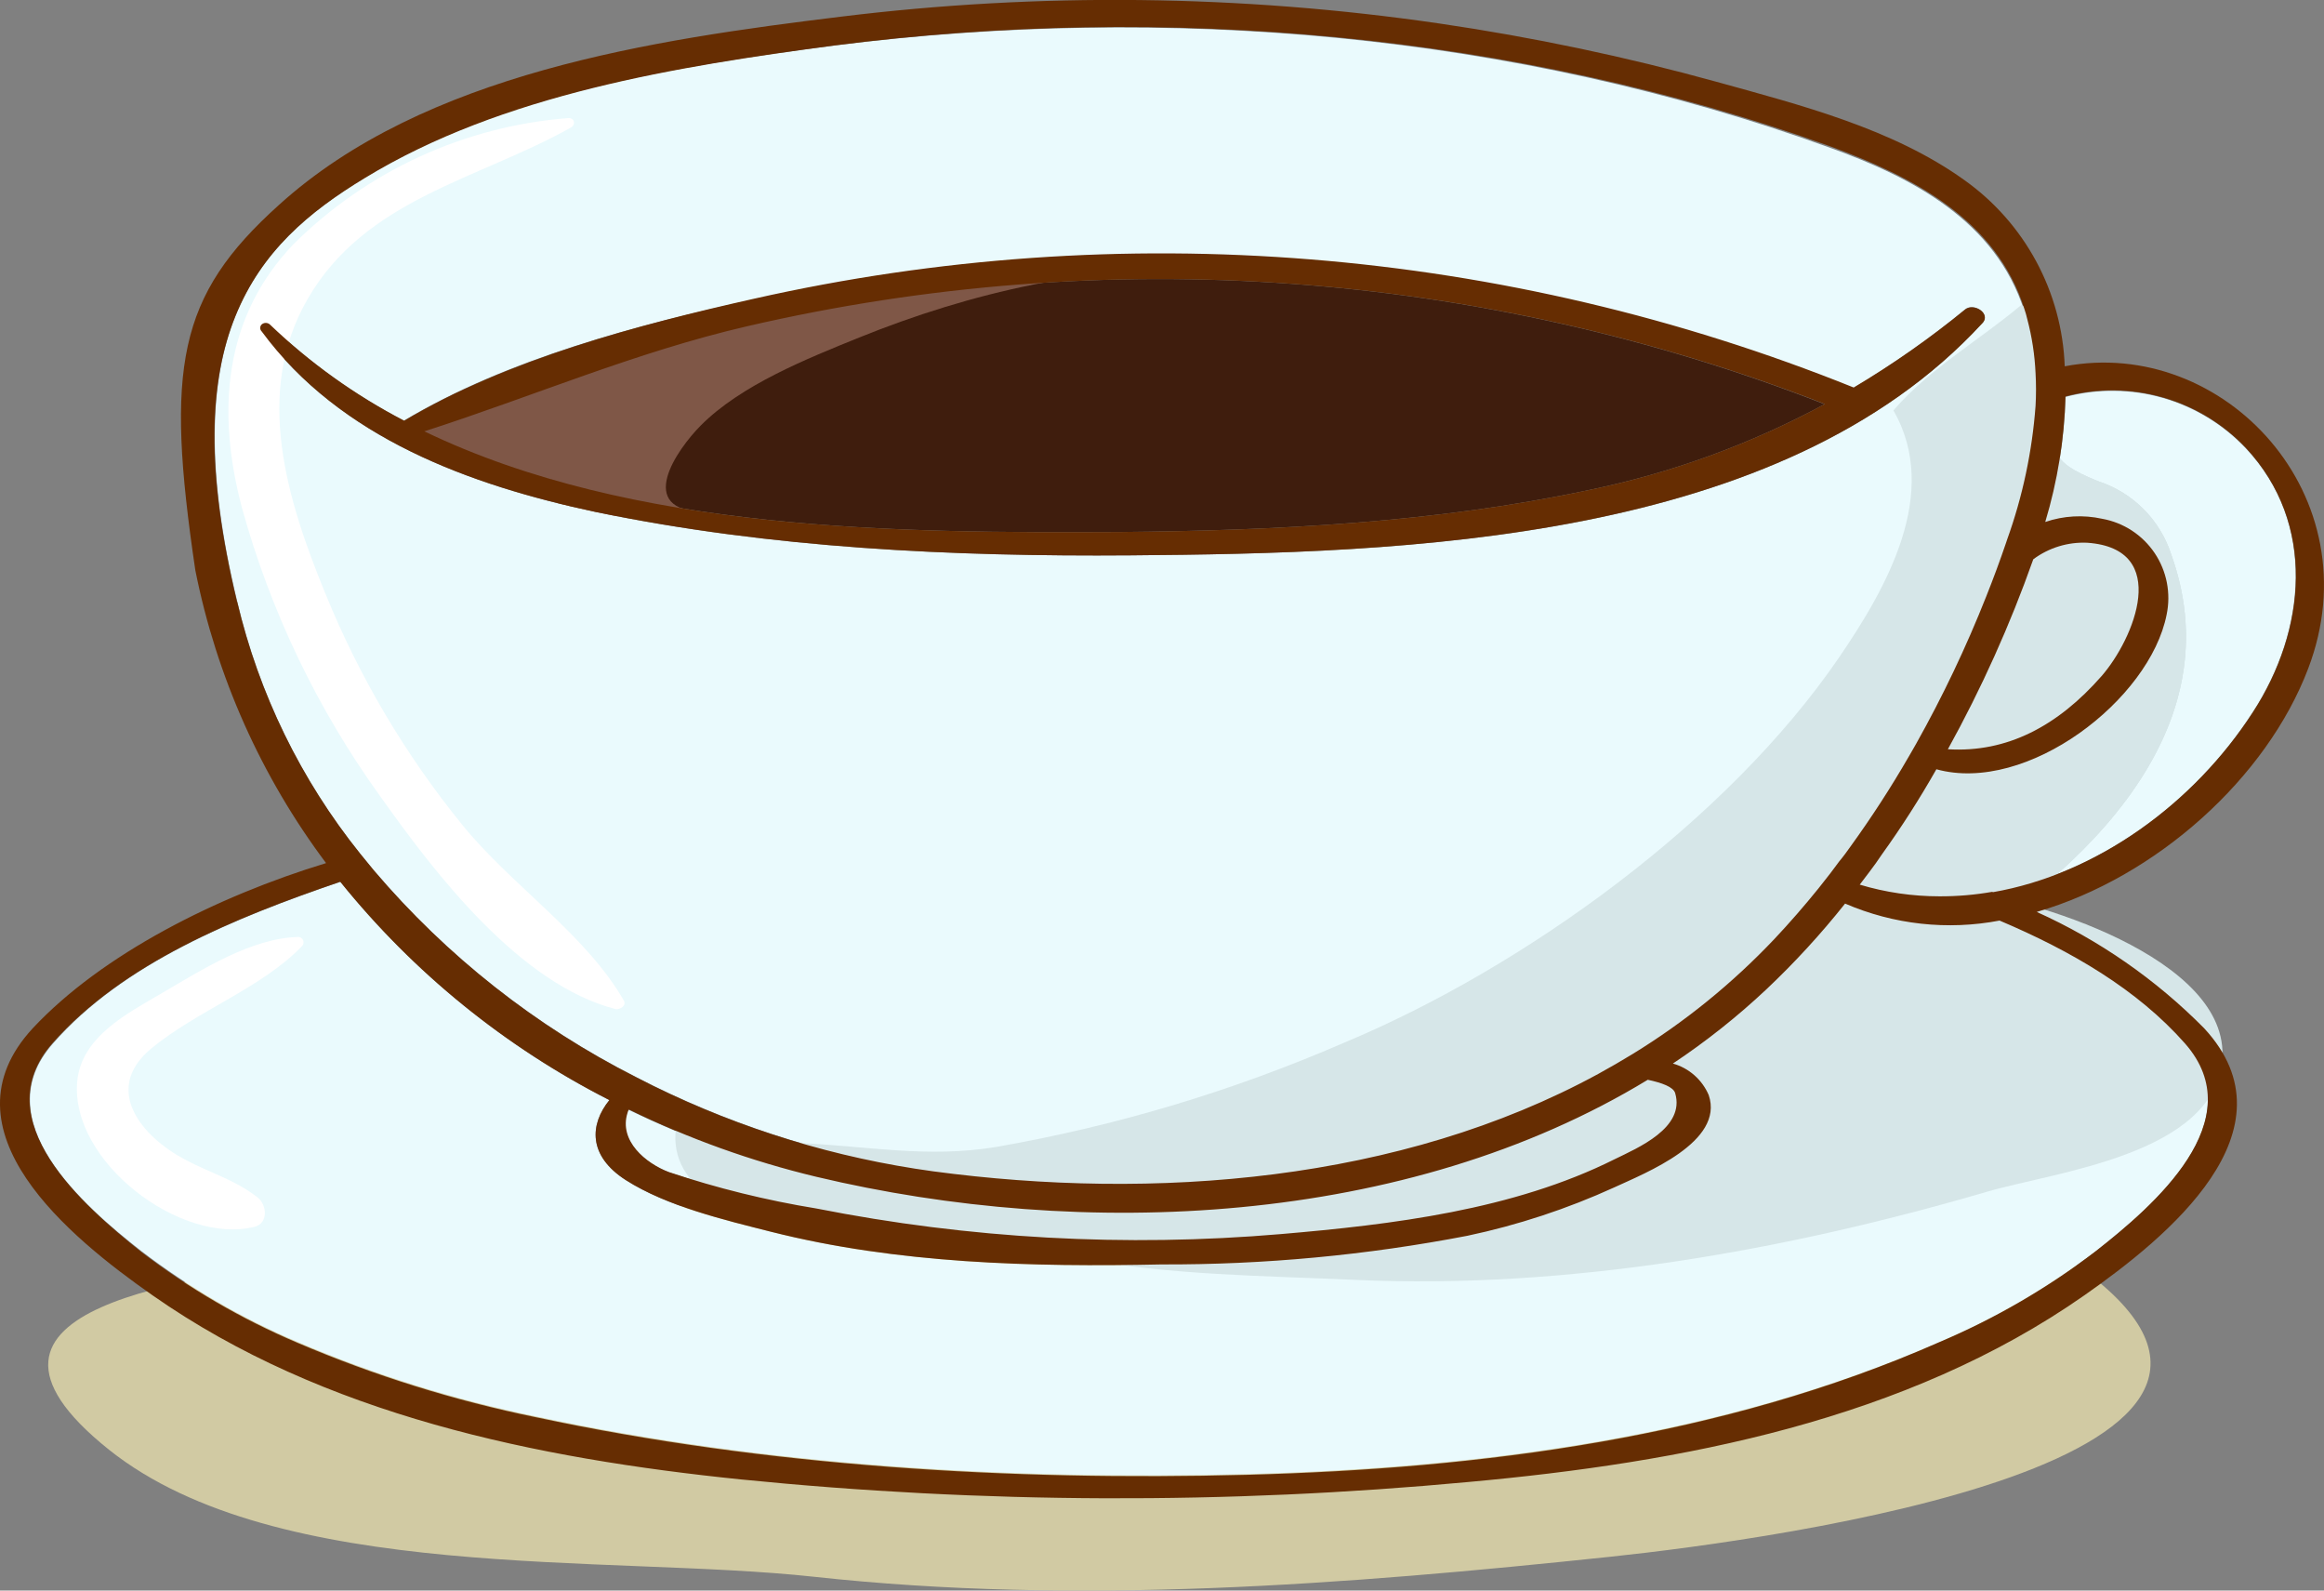 <svg width="95" height="65" viewBox="0 0 95 65" fill="none" xmlns="http://www.w3.org/2000/svg">
<rect x="0" y="0" width="95" height="65" fill="#808080" stroke="none"/>
<g clip-path="url(#clip0)">
<g style="mix-blend-mode:multiply">
<g style="mix-blend-mode:multiply">
<path d="M12.792 51.487C8.293 52.268 -3.016 53.284 4.462 59.25C11.334 64.721 24.855 63.519 33.271 64.436C44.055 65.613 54.956 64.764 65.832 63.618C72.63 62.9 96.329 59.659 84.791 51.63C76.01 45.533 58.707 47.887 48.622 48.445C36.33 49.126 20.554 48.847 12.792 51.487Z" fill="#D1CAA3"/>
</g>
</g>
<path d="M74.595 16.512C71.569 18.148 68.322 19.332 64.954 20.025C58.707 21.357 52.162 21.685 45.773 21.741C36.738 21.784 25.887 21.741 17.346 17.627C21.752 16.202 25.961 14.386 30.515 13.333C45.185 9.936 60.536 11.044 74.57 16.512H74.595Z" fill="#3F1D0D"/>
<path d="M22.562 19.585C21.845 19.932 16.92 18.693 17 17.466C17.142 15.706 24.688 14.368 25.991 13.941C33.645 11.546 41.67 10.574 49.672 11.072C44.771 10.756 39.642 11.964 35.125 13.792C32.999 14.653 30.286 15.731 28.636 17.398C27.697 18.346 25.886 20.88 28.828 20.929C26.968 20.898 21.962 21.834 22.562 19.585Z" fill="#7F5747"/>
<path d="M91.805 18.321C90.877 17.34 89.703 16.628 88.406 16.259C87.109 15.889 85.737 15.876 84.433 16.221C84.385 17.96 84.107 19.685 83.605 21.351C84.355 21.094 85.161 21.049 85.935 21.221C86.367 21.298 86.779 21.462 87.147 21.702C87.515 21.943 87.832 22.255 88.077 22.62C88.323 22.985 88.492 23.396 88.577 23.828C88.661 24.261 88.658 24.705 88.567 25.136C87.881 28.618 82.857 32.478 79.156 31.456C78.477 32.654 77.734 33.814 76.931 34.932C76.77 35.173 76.597 35.415 76.418 35.651L76.022 36.171C77.079 36.488 78.176 36.648 79.279 36.648C80.008 36.651 80.736 36.589 81.454 36.462C85.718 35.725 89.68 32.838 92.077 29.12C94.265 25.774 94.691 21.394 91.805 18.321Z" fill="#EAFAFD"/>
<g style="mix-blend-mode:multiply">
<path d="M32.752 46.716C35.416 46.834 37.931 47.336 40.724 46.871C45.613 46.018 50.383 44.59 54.937 42.614C62.353 39.517 70.609 33.532 75.157 26.896C77.135 24.009 79.329 20.142 77.4 16.772C78.828 15.099 80.985 13.848 82.622 12.466C83.858 13.147 84.81 16.183 83.605 16.567C84.124 18.482 83.605 18.792 85.762 19.665C86.46 19.891 87.095 20.279 87.615 20.798C88.135 21.317 88.525 21.953 88.752 22.652C91.484 30.248 84.427 36.221 78.778 39.529C75.188 41.648 71.079 45.279 66.945 46.134C66.765 49.851 58.509 50.334 55.821 50.793C51.189 51.604 46.474 51.826 41.787 51.456C38.759 51.152 27.012 51.078 27.63 46.121C29.761 46.171 30.929 46.642 32.752 46.716Z" fill="#D6E6E8"/>
</g>
<path d="M33.37 48.092C30.713 47.46 28.133 46.537 25.676 45.341C25.652 45.383 25.633 45.429 25.621 45.477C25.256 46.623 26.369 47.54 27.314 47.9C29.289 48.558 31.315 49.055 33.37 49.387C39.624 50.624 46.021 50.977 52.373 50.434C56.933 50.043 61.877 49.449 66.023 47.373C66.938 46.914 68.897 46.097 68.495 44.672C68.421 44.417 67.951 44.25 67.364 44.126C57.471 50.136 44.259 50.681 33.37 48.092Z" fill="#EAFAFD"/>
<g style="mix-blend-mode:multiply">
<path d="M32.752 46.716C35.416 46.834 37.931 47.336 40.724 46.871C45.612 46.018 50.383 44.59 54.937 42.614C62.353 39.517 70.609 33.532 75.157 26.896C77.135 24.009 79.328 20.142 77.4 16.772C78.828 15.099 80.984 13.848 82.622 12.466C83.858 13.147 84.81 16.183 83.605 16.567C84.124 18.482 83.605 18.792 85.761 19.665C86.46 19.891 87.095 20.279 87.615 20.798C88.135 21.317 88.524 21.953 88.752 22.652C91.484 30.248 84.427 36.221 78.778 39.529C75.188 41.648 73.013 44.721 68.891 45.576C66.524 48.674 59.553 49.56 56.841 50.019C51.516 50.749 46.128 50.886 40.773 50.427C37.745 50.13 27.592 47.85 27.623 46.09C29.761 46.171 30.929 46.642 32.752 46.716Z" fill="#D6E6E8"/>
</g>
<path d="M81.739 37.621C79.612 38.026 77.412 37.785 75.423 36.927C74.434 38.171 73.358 39.343 72.203 40.434C71.016 41.548 69.739 42.562 68.384 43.463C68.705 43.558 69.002 43.722 69.252 43.945C69.502 44.168 69.699 44.444 69.83 44.752C70.448 46.691 67.241 47.937 65.968 48.525C64.046 49.402 62.034 50.065 59.968 50.502C55.852 51.294 51.669 51.687 47.478 51.673C42.195 51.784 36.683 51.642 31.529 50.341C29.619 49.858 27.265 49.3 25.584 48.228C24.027 47.23 24.107 45.948 24.91 44.957C20.657 42.793 16.909 39.753 13.911 36.035C9.585 37.516 5.024 39.374 2.169 42.639C-0.618 45.787 3.411 49.275 5.778 51.128C7.744 52.631 9.891 53.88 12.168 54.845C15.306 56.185 18.571 57.204 21.913 57.887C31.337 59.901 41.336 60.496 50.958 60.242C60.579 59.988 70.424 58.717 79.291 54.845C81.569 53.88 83.715 52.631 85.681 51.128C88.048 49.269 92.096 45.787 89.321 42.639C87.362 40.428 84.662 38.86 81.739 37.621Z" fill="#EAFAFD"/>
<g style="mix-blend-mode:multiply">
<path d="M36.645 49.61C37.881 51.555 42.065 51.035 44.11 51.419C47.861 52.119 51.6 52.131 55.432 52.305C64.083 52.695 72.994 51.109 81.232 48.699C83.988 47.893 90.501 47.193 90.841 43.309C91.187 39.139 82.981 36.66 79.891 36.363C76.461 36.035 73.223 37.336 70.114 38.711C65.82 40.607 61.902 42.565 57.403 44.027C50.982 46.115 43.758 48.903 37.078 50C37.072 49.897 37.072 49.793 37.078 49.69C36.788 49.764 36.509 49.802 36.645 49.61Z" fill="#D6E6E8"/>
</g>
<path d="M14.72 34.882L15.282 35.57C18.265 39.074 21.914 41.947 26.016 44.021L26.727 44.38C30.329 46.148 34.191 47.326 38.166 47.869C47.206 49.077 57.255 48.302 65.356 43.885C65.832 43.624 66.302 43.352 66.759 43.073C68.873 41.778 70.809 40.212 72.518 38.414C73.136 37.757 73.736 37.069 74.317 36.351L74.805 35.731L75.169 35.242C75.336 35.031 75.491 34.82 75.639 34.622C76.491 33.449 77.283 32.233 78.012 30.979C78.111 30.805 78.216 30.632 78.315 30.452C79.401 28.515 80.357 26.507 81.176 24.442C81.473 23.699 81.745 22.962 81.998 22.218L82.035 22.107C82.668 20.346 83.059 18.508 83.197 16.642C83.221 16.198 83.221 15.754 83.197 15.31C83.164 14.56 83.05 13.817 82.857 13.092C82.828 12.964 82.791 12.834 82.746 12.701C81.584 9.033 78.173 7.249 74.799 6.035C61.945 1.363 47.633 0.149 34.112 1.859C27.691 2.689 20.516 3.829 14.918 7.249C12.606 8.655 10.678 10.31 9.628 12.9C8.577 15.489 8.392 19.201 9.696 24.573C10.582 28.342 12.298 31.865 14.72 34.882ZM11.012 13.259C12.648 14.825 14.498 16.15 16.506 17.193C20.727 14.665 26.066 13.271 30.812 12.237C45.815 8.859 61.486 10.125 75.756 15.867C77.361 14.907 78.891 13.828 80.335 12.639C80.638 12.398 81.195 12.695 81.126 13.036C81.111 13.102 81.076 13.162 81.028 13.209C72.765 22.175 57.471 22.608 46.205 22.695C38.932 22.751 31.516 22.404 24.354 20.923C19.206 19.826 13.904 17.9 10.672 13.525C10.653 13.507 10.638 13.485 10.628 13.46C10.617 13.436 10.612 13.409 10.612 13.383C10.612 13.356 10.617 13.33 10.628 13.306C10.638 13.281 10.653 13.259 10.672 13.24C10.697 13.218 10.726 13.201 10.757 13.189C10.789 13.178 10.822 13.173 10.855 13.175C10.889 13.177 10.921 13.185 10.951 13.2C10.981 13.214 11.008 13.234 11.031 13.259H11.012Z" fill="#EAFAFD"/>
<g style="mix-blend-mode:multiply">
<path d="M32.752 46.716C35.416 46.834 37.931 47.336 40.724 46.871C45.613 46.018 50.383 44.59 54.937 42.614C62.353 39.517 70.609 33.532 75.157 26.896C77.135 24.009 79.329 20.142 77.4 16.772C78.828 15.099 80.985 13.848 82.622 12.466C83.858 13.147 84.81 16.183 83.605 16.567C84.124 18.482 83.605 18.792 85.762 19.665C86.46 19.891 87.095 20.279 87.615 20.798C88.135 21.317 88.525 21.953 88.752 22.652C91.484 30.248 84.427 36.221 78.778 39.529C75.188 41.648 71.079 45.279 66.945 46.134C66.765 49.851 58.509 50.334 55.821 50.793C51.189 51.604 46.474 51.826 41.787 51.456C38.759 51.152 27.012 51.078 27.63 46.121C29.761 46.171 30.929 46.642 32.752 46.716Z" fill="#D6E6E8"/>
</g>
<path d="M6.18 42.85C8.071 41.289 10.716 40.372 12.36 38.649C12.384 38.619 12.4 38.583 12.406 38.544C12.412 38.506 12.408 38.467 12.394 38.431C12.38 38.394 12.357 38.362 12.327 38.338C12.297 38.313 12.262 38.297 12.224 38.29C10.296 38.321 8.256 39.628 6.612 40.589C5.228 41.4 3.331 42.361 3.158 44.182C2.849 47.472 7.41 50.904 10.419 50.13C10.981 49.981 10.907 49.225 10.53 48.934C9.579 48.197 8.602 47.943 7.558 47.385C5.821 46.468 4.159 44.535 6.18 42.85Z" fill="white"/>
<path d="M25.503 40.892C23.953 38.184 20.893 36.171 18.904 33.717C16.574 30.854 14.683 27.659 13.293 24.238C11.741 20.446 10.357 16.047 12.576 12.218C14.936 8.129 19.534 7.342 23.328 5.217C23.545 5.099 23.495 4.808 23.223 4.826C18.995 5.156 15.021 6.978 12.007 9.969C9.121 12.974 8.856 16.846 9.888 20.743C11.06 24.992 12.981 28.995 15.56 32.565C17.797 35.719 21.258 40.235 25.17 41.239C25.337 41.264 25.621 41.103 25.503 40.892Z" fill="white"/>
<path d="M94.351 27.329C97.039 20.284 90.909 13.729 84.402 14.969C84.347 13.468 83.948 12 83.235 10.68C82.522 9.359 81.515 8.221 80.292 7.354C77.363 5.253 73.6 4.293 70.176 3.345C66.449 2.315 62.662 1.519 58.837 0.96C50.732 -0.223 42.507 -0.317 34.377 0.681C26.721 1.617 17.352 2.98 11.395 8.382C7.261 12.1 6.754 15.012 7.984 23.302C8.849 27.643 10.676 31.734 13.329 35.272C8.868 36.629 4.177 38.989 1.341 42.019C-2.528 46.195 2.867 50.576 6.229 52.93C13.237 57.837 21.938 59.603 30.28 60.458C40.17 61.45 50.133 61.486 60.029 60.563C68.749 59.77 77.901 58.048 85.211 52.93C88.573 50.576 93.968 46.195 90.099 42.019C88.129 40.028 85.81 38.417 83.258 37.267C88.159 35.842 92.652 31.79 94.351 27.329ZM9.69 24.597C8.392 19.225 8.546 15.576 9.622 12.924C10.697 10.272 12.606 8.674 14.918 7.273C20.529 3.853 27.691 2.713 34.112 1.858C47.633 0.123 61.92 1.338 74.811 5.978C78.185 7.218 81.609 8.977 82.758 12.645C82.803 12.777 82.84 12.907 82.869 13.035C83.062 13.76 83.176 14.504 83.209 15.254C83.234 15.697 83.234 16.142 83.209 16.586C83.071 18.451 82.68 20.29 82.047 22.05L82.01 22.162C81.757 22.905 81.485 23.643 81.188 24.386C80.37 26.451 79.414 28.459 78.327 30.396C78.228 30.576 78.123 30.749 78.024 30.923C77.296 32.183 76.504 33.405 75.651 34.584C75.503 34.795 75.349 35.006 75.182 35.204L74.817 35.693L74.329 36.313C73.748 37.032 73.149 37.719 72.531 38.376C70.814 40.189 68.868 41.769 66.74 43.072C66.283 43.351 65.813 43.624 65.338 43.884C57.23 48.302 47.182 49.076 38.147 47.868C34.173 47.325 30.311 46.148 26.708 44.38L25.998 44.02C21.902 41.945 18.259 39.072 15.282 35.569L14.72 34.882C12.302 31.872 10.585 28.358 9.696 24.597H9.69ZM85.323 22.18C88.765 22.422 87.238 26.102 85.91 27.626C84.124 29.665 82.047 30.768 79.625 30.619C81 28.132 82.168 25.536 83.116 22.856C83.754 22.381 84.536 22.143 85.329 22.18H85.323ZM68.477 44.671C68.897 46.096 66.938 46.914 66.005 47.372C61.858 49.448 56.915 50.043 52.354 50.433C46.008 50.974 39.618 50.622 33.37 49.386C31.325 49.053 29.31 48.556 27.345 47.899C26.399 47.54 25.287 46.623 25.652 45.477C25.664 45.429 25.683 45.383 25.707 45.34C28.154 46.535 30.723 47.457 33.37 48.091C44.246 50.681 57.471 50.136 67.358 44.126C67.933 44.25 68.403 44.417 68.477 44.671ZM89.315 42.639C92.089 45.786 88.042 49.275 85.675 51.127C83.709 52.63 81.562 53.879 79.285 54.844C70.448 58.748 60.561 60.018 50.951 60.272C41.342 60.526 31.337 59.931 21.907 57.918C18.565 57.234 15.3 56.215 12.162 54.876C9.884 53.91 7.737 52.661 5.772 51.158C3.411 49.275 -0.618 45.786 2.138 42.639C5.024 39.374 9.554 37.515 13.91 36.034C16.909 39.752 20.657 42.793 24.91 44.956C24.107 45.947 24.026 47.23 25.584 48.227C27.265 49.299 29.619 49.857 31.529 50.34C36.682 51.641 42.195 51.784 47.478 51.672C51.675 51.687 55.864 51.295 59.986 50.501C62.052 50.064 64.064 49.401 65.986 48.525C67.259 47.936 70.498 46.666 69.849 44.752C69.716 44.441 69.515 44.164 69.262 43.941C69.008 43.718 68.709 43.555 68.384 43.463C69.739 42.561 71.016 41.548 72.203 40.433C73.358 39.343 74.434 38.171 75.423 36.926C77.412 37.784 79.611 38.026 81.738 37.62C84.661 38.859 87.362 40.427 89.315 42.639ZM81.454 36.443C80.736 36.57 80.008 36.632 79.279 36.629C78.176 36.629 77.079 36.469 76.022 36.152L76.418 35.631C76.597 35.396 76.77 35.154 76.93 34.913C77.734 33.795 78.476 32.635 79.155 31.437C82.863 32.459 87.881 28.599 88.567 25.117C88.657 24.686 88.66 24.241 88.576 23.809C88.492 23.377 88.322 22.966 88.077 22.601C87.831 22.236 87.515 21.924 87.147 21.683C86.779 21.443 86.367 21.279 85.934 21.201C85.16 21.03 84.355 21.075 83.605 21.331C84.107 19.666 84.385 17.941 84.433 16.201C85.737 15.857 87.109 15.87 88.406 16.239C89.703 16.609 90.877 17.321 91.805 18.302C94.691 21.4 94.277 25.737 92.102 29.095C89.679 32.837 85.718 35.724 81.454 36.462V36.443Z" fill="#662D02"/>
<path d="M46.205 22.695C57.44 22.608 72.778 22.175 81.034 13.209C81.083 13.162 81.117 13.102 81.133 13.036C81.201 12.695 80.645 12.416 80.342 12.639C78.9 13.817 77.374 14.885 75.775 15.836C61.505 10.094 45.833 8.828 30.83 12.206C26.084 13.271 20.745 14.684 16.524 17.193C14.516 16.15 12.667 14.825 11.031 13.259C10.985 13.218 10.925 13.196 10.864 13.196C10.803 13.196 10.743 13.218 10.697 13.259C10.678 13.277 10.663 13.3 10.652 13.324C10.642 13.348 10.637 13.375 10.637 13.401C10.637 13.428 10.642 13.454 10.652 13.479C10.663 13.503 10.678 13.525 10.697 13.544C13.904 17.9 19.206 19.826 24.354 20.923C31.516 22.404 38.932 22.751 46.205 22.695ZM30.54 13.333C45.21 9.936 60.561 11.044 74.595 16.512C71.57 18.148 68.322 19.332 64.954 20.025C58.707 21.357 52.163 21.685 45.773 21.741C36.738 21.784 25.887 21.741 17.346 17.627C21.777 16.202 25.985 14.387 30.54 13.333Z" fill="#662D02"/>
</g>
<defs>
<clipPath id="clip0">
<rect width="95" height="65" fill="white"/>
</clipPath>
</defs>
</svg>
